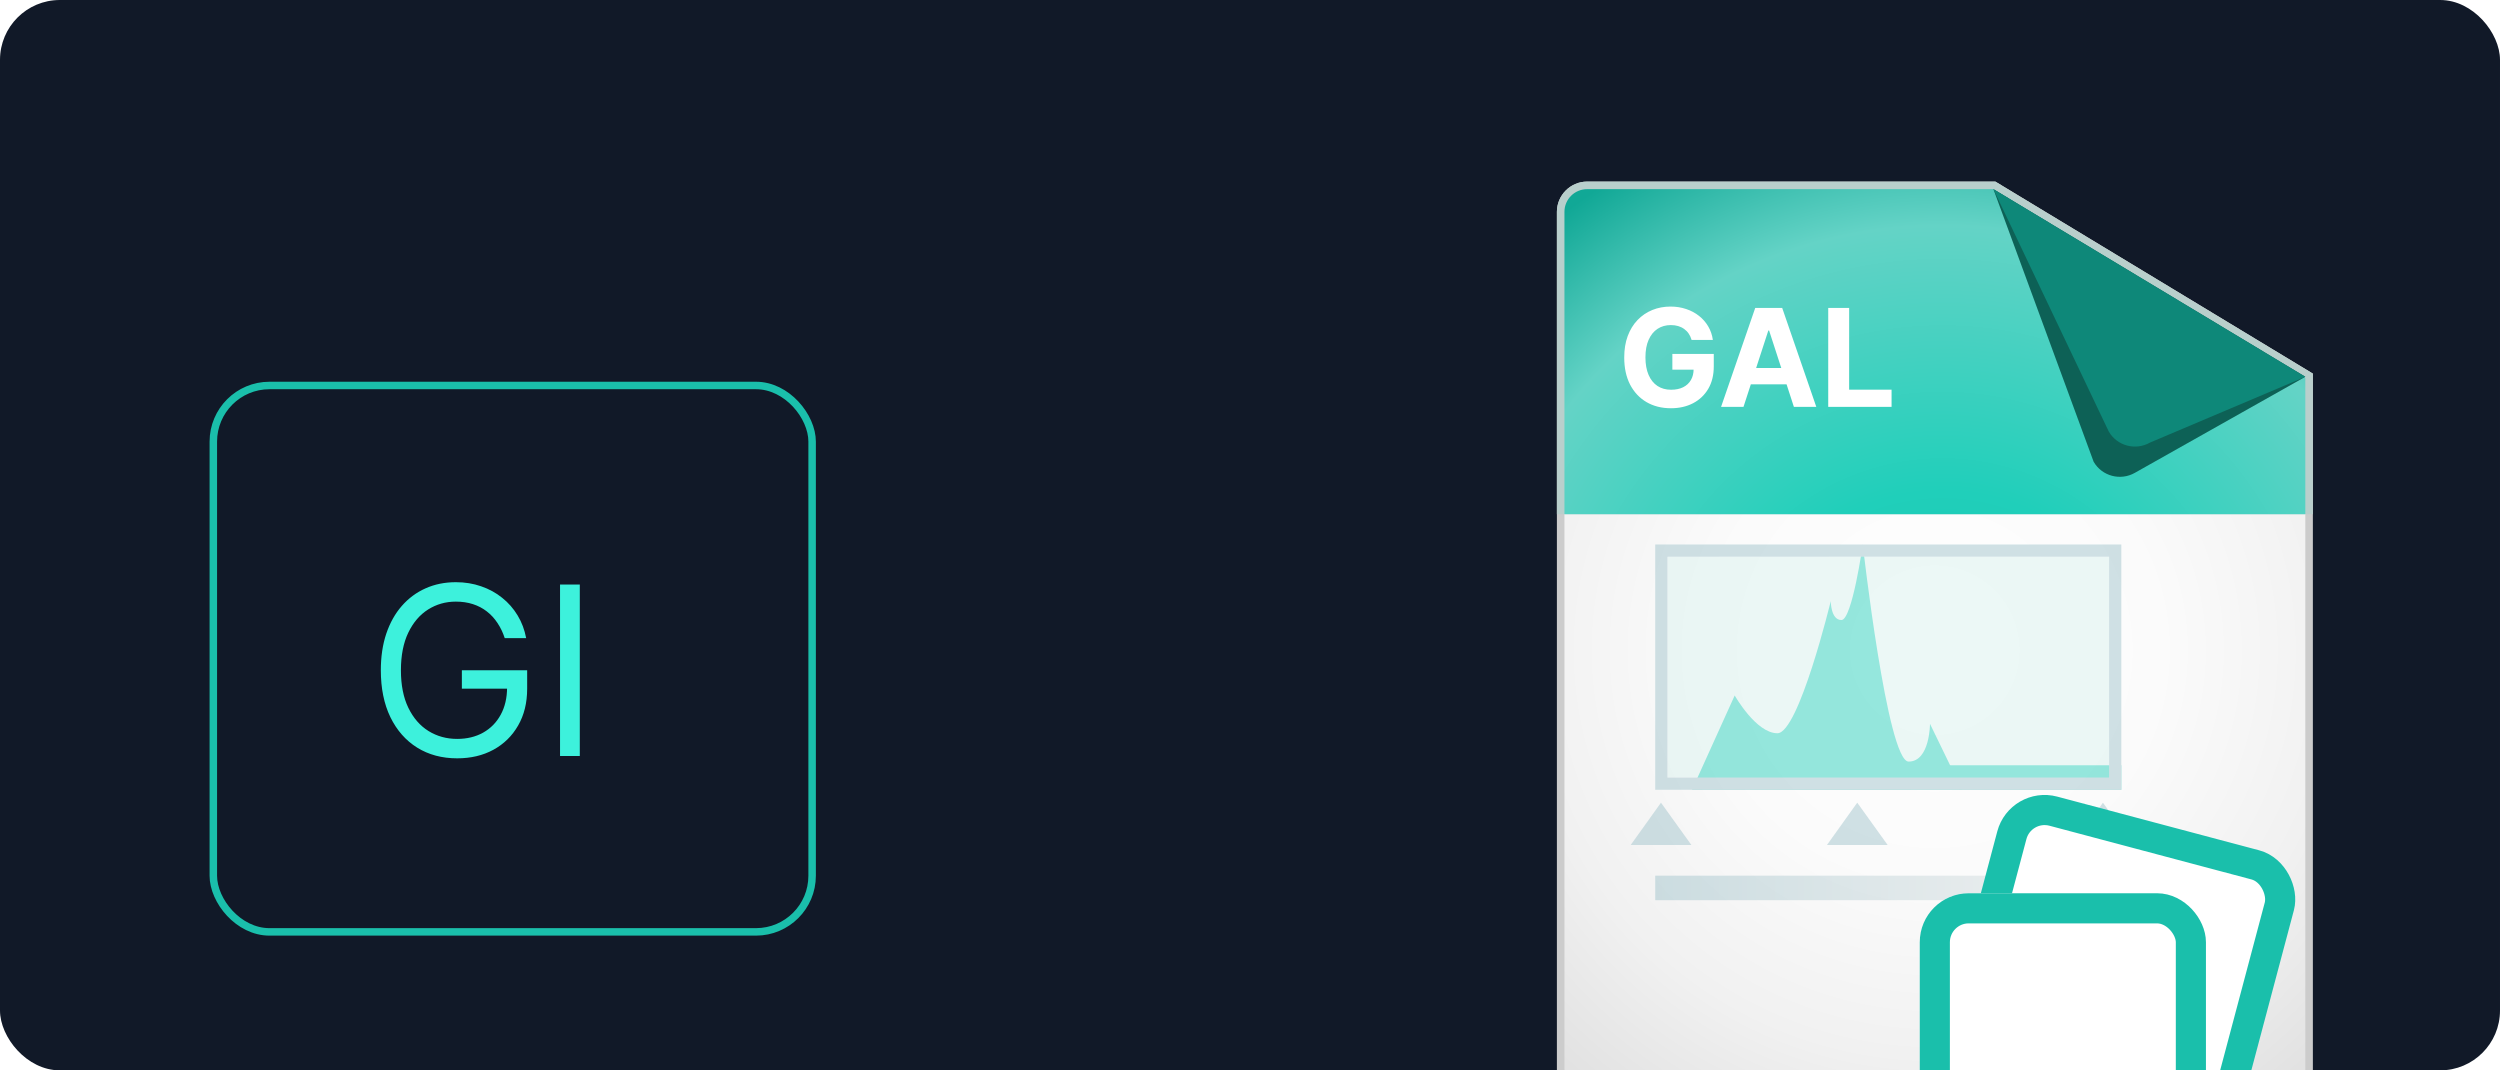 <svg width="334" height="143" viewBox="0 0 334 143" fill="none" xmlns="http://www.w3.org/2000/svg">
<g clip-path="url(#clip0_116_12183)">
<rect width="334" height="143" rx="8" fill="#111928"/>
<rect x="28.5" y="51.5" width="80" height="73" rx="7.5" stroke="#1ABFAB"/>
<path d="M67.432 85.252C67.186 84.499 66.861 83.825 66.459 83.228C66.064 82.624 65.59 82.11 65.038 81.685C64.494 81.26 63.875 80.935 63.182 80.712C62.488 80.488 61.728 80.376 60.9 80.376C59.543 80.376 58.309 80.727 57.198 81.427C56.087 82.128 55.204 83.161 54.547 84.525C53.891 85.89 53.563 87.564 53.563 89.547C53.563 91.531 53.895 93.204 54.559 94.569C55.222 95.933 56.121 96.966 57.254 97.667C58.387 98.368 59.662 98.718 61.079 98.718C62.391 98.718 63.547 98.439 64.546 97.88C65.553 97.313 66.336 96.515 66.895 95.486C67.462 94.45 67.745 93.231 67.745 91.829L68.595 92.008H61.705V89.547H70.429V92.008C70.429 93.894 70.026 95.535 69.221 96.929C68.423 98.323 67.32 99.404 65.911 100.172C64.509 100.933 62.898 101.313 61.079 101.313C59.051 101.313 57.269 100.836 55.733 99.882C54.204 98.927 53.011 97.57 52.154 95.811C51.304 94.051 50.879 91.963 50.879 89.547C50.879 87.735 51.121 86.106 51.606 84.66C52.098 83.206 52.791 81.968 53.686 80.947C54.581 79.925 55.64 79.142 56.863 78.598C58.085 78.053 59.431 77.781 60.9 77.781C62.108 77.781 63.234 77.964 64.278 78.329C65.329 78.687 66.265 79.198 67.085 79.862C67.913 80.518 68.602 81.304 69.154 82.222C69.706 83.131 70.086 84.141 70.295 85.252H67.432ZM77.461 78.094V101H74.822V78.094H77.461Z" fill="#3DF1DC"/>
<path d="M266.58 24.26H212.04C209.818 24.26 208 26.078 208 28.3V145.46C208 147.682 209.818 149.5 212.04 149.5H304.96C307.202 149.5 309 147.682 309 145.46V49.914L266.58 24.26Z" fill="#CCCCCC"/>
<path d="M212.04 148.49C210.363 148.49 209.01 147.137 209.01 145.46V28.3C209.01 26.624 210.363 25.27 212.04 25.27H266.317L307.99 50.5V145.46C307.99 147.137 306.637 148.49 304.96 148.49H212.04Z" fill="url(#paint0_radial_116_12183)"/>
<g opacity="0.5">
<path d="M281.772 74.379H222.775V103.877H281.772V74.379Z" fill="#DAF1EE"/>
<path d="M283.411 116.988H221.137V120.265H283.411V116.988Z" fill="url(#paint1_linear_116_12183)"/>
<path d="M226.053 105.517L231.756 92.914C231.756 92.914 234.608 97.962 237.459 97.962C240.311 97.962 244.588 80.312 244.588 80.312C244.588 80.312 244.588 82.836 246.014 82.836C247.439 82.836 248.865 72.757 248.865 72.757C248.865 72.757 252.143 101.748 254.994 101.748C257.846 101.748 257.846 96.7 257.846 96.7L262.123 105.517H226.069H226.053Z" fill="#2BD0BC"/>
<path d="M283.411 102.238H233.788V105.516H283.411V102.238Z" fill="#2BD0BC"/>
<path d="M283.411 105.516H221.137V72.74H283.411V105.516ZM281.773 74.379H222.776V103.878H281.773V74.379Z" fill="#A2C4CC"/>
<path d="M276.905 112.891L280.953 107.237L285.001 112.891H276.905Z" fill="#A2C4CC"/>
<path d="M244.079 112.891L248.127 107.237L252.191 112.891H244.079Z" fill="#A2C4CC"/>
<path d="M217.859 112.891L221.907 107.237L225.971 112.891H217.859Z" fill="#A2C4CC"/>
<path d="M278.495 112.071L280.953 108.646L283.411 112.071H278.495Z" fill="white"/>
</g>
<path d="M285.225 63.166C283.286 64.276 280.821 63.61 279.71 61.691L266.318 25.27L307.99 50.339L285.225 63.166Z" fill="#CCCCCC"/>
<path d="M287.245 59.126C285.306 60.236 282.841 59.57 281.73 57.651L266.318 25.27L307.99 50.339L287.245 59.126Z" fill="url(#paint2_linear_116_12183)"/>
<path d="M309 49.914L266.58 24.26H212.04C209.818 24.26 208 26.078 208 28.3V68.7H309V49.914Z" fill="#B9CFCC"/>
<path d="M307.99 50.5L266.317 25.27H212.04C210.363 25.27 209.01 26.624 209.01 28.3V68.7H307.99V50.5Z" fill="url(#paint3_radial_116_12183)"/>
<path d="M285.225 63.166C283.286 64.276 280.821 63.61 279.71 61.691L266.318 25.27L307.99 50.339L285.225 63.166Z" fill="#0D6156"/>
<path d="M287.245 59.126C285.306 60.236 282.841 59.57 281.73 57.651L266.318 25.27L307.99 50.339L287.245 59.126Z" fill="#0E8879"/>
<path d="M225.996 45.412C225.906 45.098 225.779 44.821 225.615 44.58C225.452 44.334 225.252 44.128 225.015 43.96C224.783 43.788 224.516 43.656 224.215 43.566C223.918 43.476 223.588 43.43 223.227 43.43C222.551 43.43 221.957 43.598 221.445 43.934C220.937 44.27 220.541 44.758 220.257 45.4C219.973 46.036 219.831 46.816 219.831 47.736C219.831 48.658 219.971 49.441 220.251 50.087C220.53 50.732 220.926 51.225 221.438 51.565C221.951 51.901 222.555 52.069 223.253 52.069C223.885 52.069 224.425 51.957 224.873 51.733C225.325 51.505 225.669 51.184 225.906 50.771C226.147 50.358 226.268 49.869 226.268 49.305L226.836 49.389H223.427V47.285H228.96V48.95C228.96 50.112 228.714 51.111 228.224 51.946C227.733 52.776 227.057 53.418 226.196 53.87C225.336 54.317 224.35 54.541 223.24 54.541C222 54.541 220.911 54.268 219.973 53.721C219.035 53.17 218.303 52.389 217.778 51.378C217.257 50.362 216.997 49.157 216.997 47.762C216.997 46.691 217.152 45.735 217.462 44.896C217.776 44.052 218.215 43.338 218.779 42.752C219.342 42.167 219.999 41.722 220.748 41.416C221.497 41.111 222.308 40.958 223.182 40.958C223.93 40.958 224.628 41.068 225.273 41.287C225.919 41.502 226.491 41.808 226.991 42.204C227.494 42.6 227.905 43.071 228.224 43.618C228.542 44.16 228.747 44.758 228.837 45.412H225.996ZM232.93 54.36H229.934L234.499 41.139H238.101L242.659 54.36H239.664L236.352 44.16H236.248L232.93 54.36ZM232.743 49.163H239.819V51.345H232.743V49.163ZM244.251 54.36V41.139H247.046V52.056H252.714V54.36H244.251Z" fill="white"/>
<g clip-path="url(#clip1_116_12183)">
<rect x="269.948" y="107.208" width="36.977" height="37.251" rx="4.528" transform="rotate(14.89 269.948 107.208)" fill="white" stroke="#1ABFAB" stroke-width="4.025"/>
<g filter="url(#filter0_d_116_12183)">
<rect x="256.479" y="119.337" width="38.235" height="36.222" rx="6.54" fill="white"/>
<rect x="258.492" y="121.35" width="34.21" height="32.198" rx="4.528" stroke="#1ABFAB" stroke-width="4.025"/>
</g>
</g>
</g>
<defs>
<filter id="filter0_d_116_12183" x="252.455" y="115.313" width="46.284" height="44.272" filterUnits="userSpaceOnUse" color-interpolation-filters="sRGB">
<feFlood flood-opacity="0" result="BackgroundImageFix"/>
<feColorMatrix in="SourceAlpha" type="matrix" values="0 0 0 0 0 0 0 0 0 0 0 0 0 0 0 0 0 0 127 0" result="hardAlpha"/>
<feOffset/>
<feGaussianBlur stdDeviation="2.012"/>
<feComposite in2="hardAlpha" operator="out"/>
<feColorMatrix type="matrix" values="0 0 0 0 0.34 0 0 0 0 0.322 0 0 0 0 0.446 0 0 0 0.25 0"/>
<feBlend mode="normal" in2="BackgroundImageFix" result="effect1_dropShadow_116_12183"/>
<feBlend mode="normal" in="SourceGraphic" in2="effect1_dropShadow_116_12183" result="shape"/>
</filter>
<radialGradient id="paint0_radial_116_12183" cx="0" cy="0" r="1" gradientUnits="userSpaceOnUse" gradientTransform="translate(258.48 86.88) scale(77.79)">
<stop stop-color="white"/>
<stop offset="0.39" stop-color="#FBFBFB"/>
<stop offset="0.7" stop-color="#F1F1F1"/>
<stop offset="0.99" stop-color="#E0E0E0"/>
<stop offset="1" stop-color="#E0E0E0"/>
</radialGradient>
<linearGradient id="paint1_linear_116_12183" x1="221.137" y1="118.627" x2="283.397" y2="118.627" gradientUnits="userSpaceOnUse">
<stop stop-color="#A2C4CC"/>
<stop offset="1" stop-color="#E5E5E5"/>
</linearGradient>
<linearGradient id="paint2_linear_116_12183" x1="286.073" y1="39.309" x2="253.794" y2="84.497" gradientUnits="userSpaceOnUse">
<stop stop-color="white"/>
<stop offset="0.34" stop-color="#F9F9F9"/>
<stop offset="0.75" stop-color="#EAEAEA"/>
<stop offset="1" stop-color="#DEDEDE"/>
</linearGradient>
<radialGradient id="paint3_radial_116_12183" cx="0" cy="0" r="1" gradientUnits="userSpaceOnUse" gradientTransform="translate(259.49 93.93) scale(82.941 82.941)">
<stop stop-color="#1ABFAB"/>
<stop offset="0.34" stop-color="#20CFBA"/>
<stop offset="0.77" stop-color="#64D3C6"/>
<stop offset="1" stop-color="#11A896"/>
</radialGradient>
<clipPath id="clip0_116_12183">
<rect width="334" height="143" rx="8" fill="white"/>
</clipPath>
<clipPath id="clip1_116_12183">
<rect width="52.52" height="48.48" fill="white" transform="translate(254.46 101.02)"/>
</clipPath>
</defs>
</svg>
